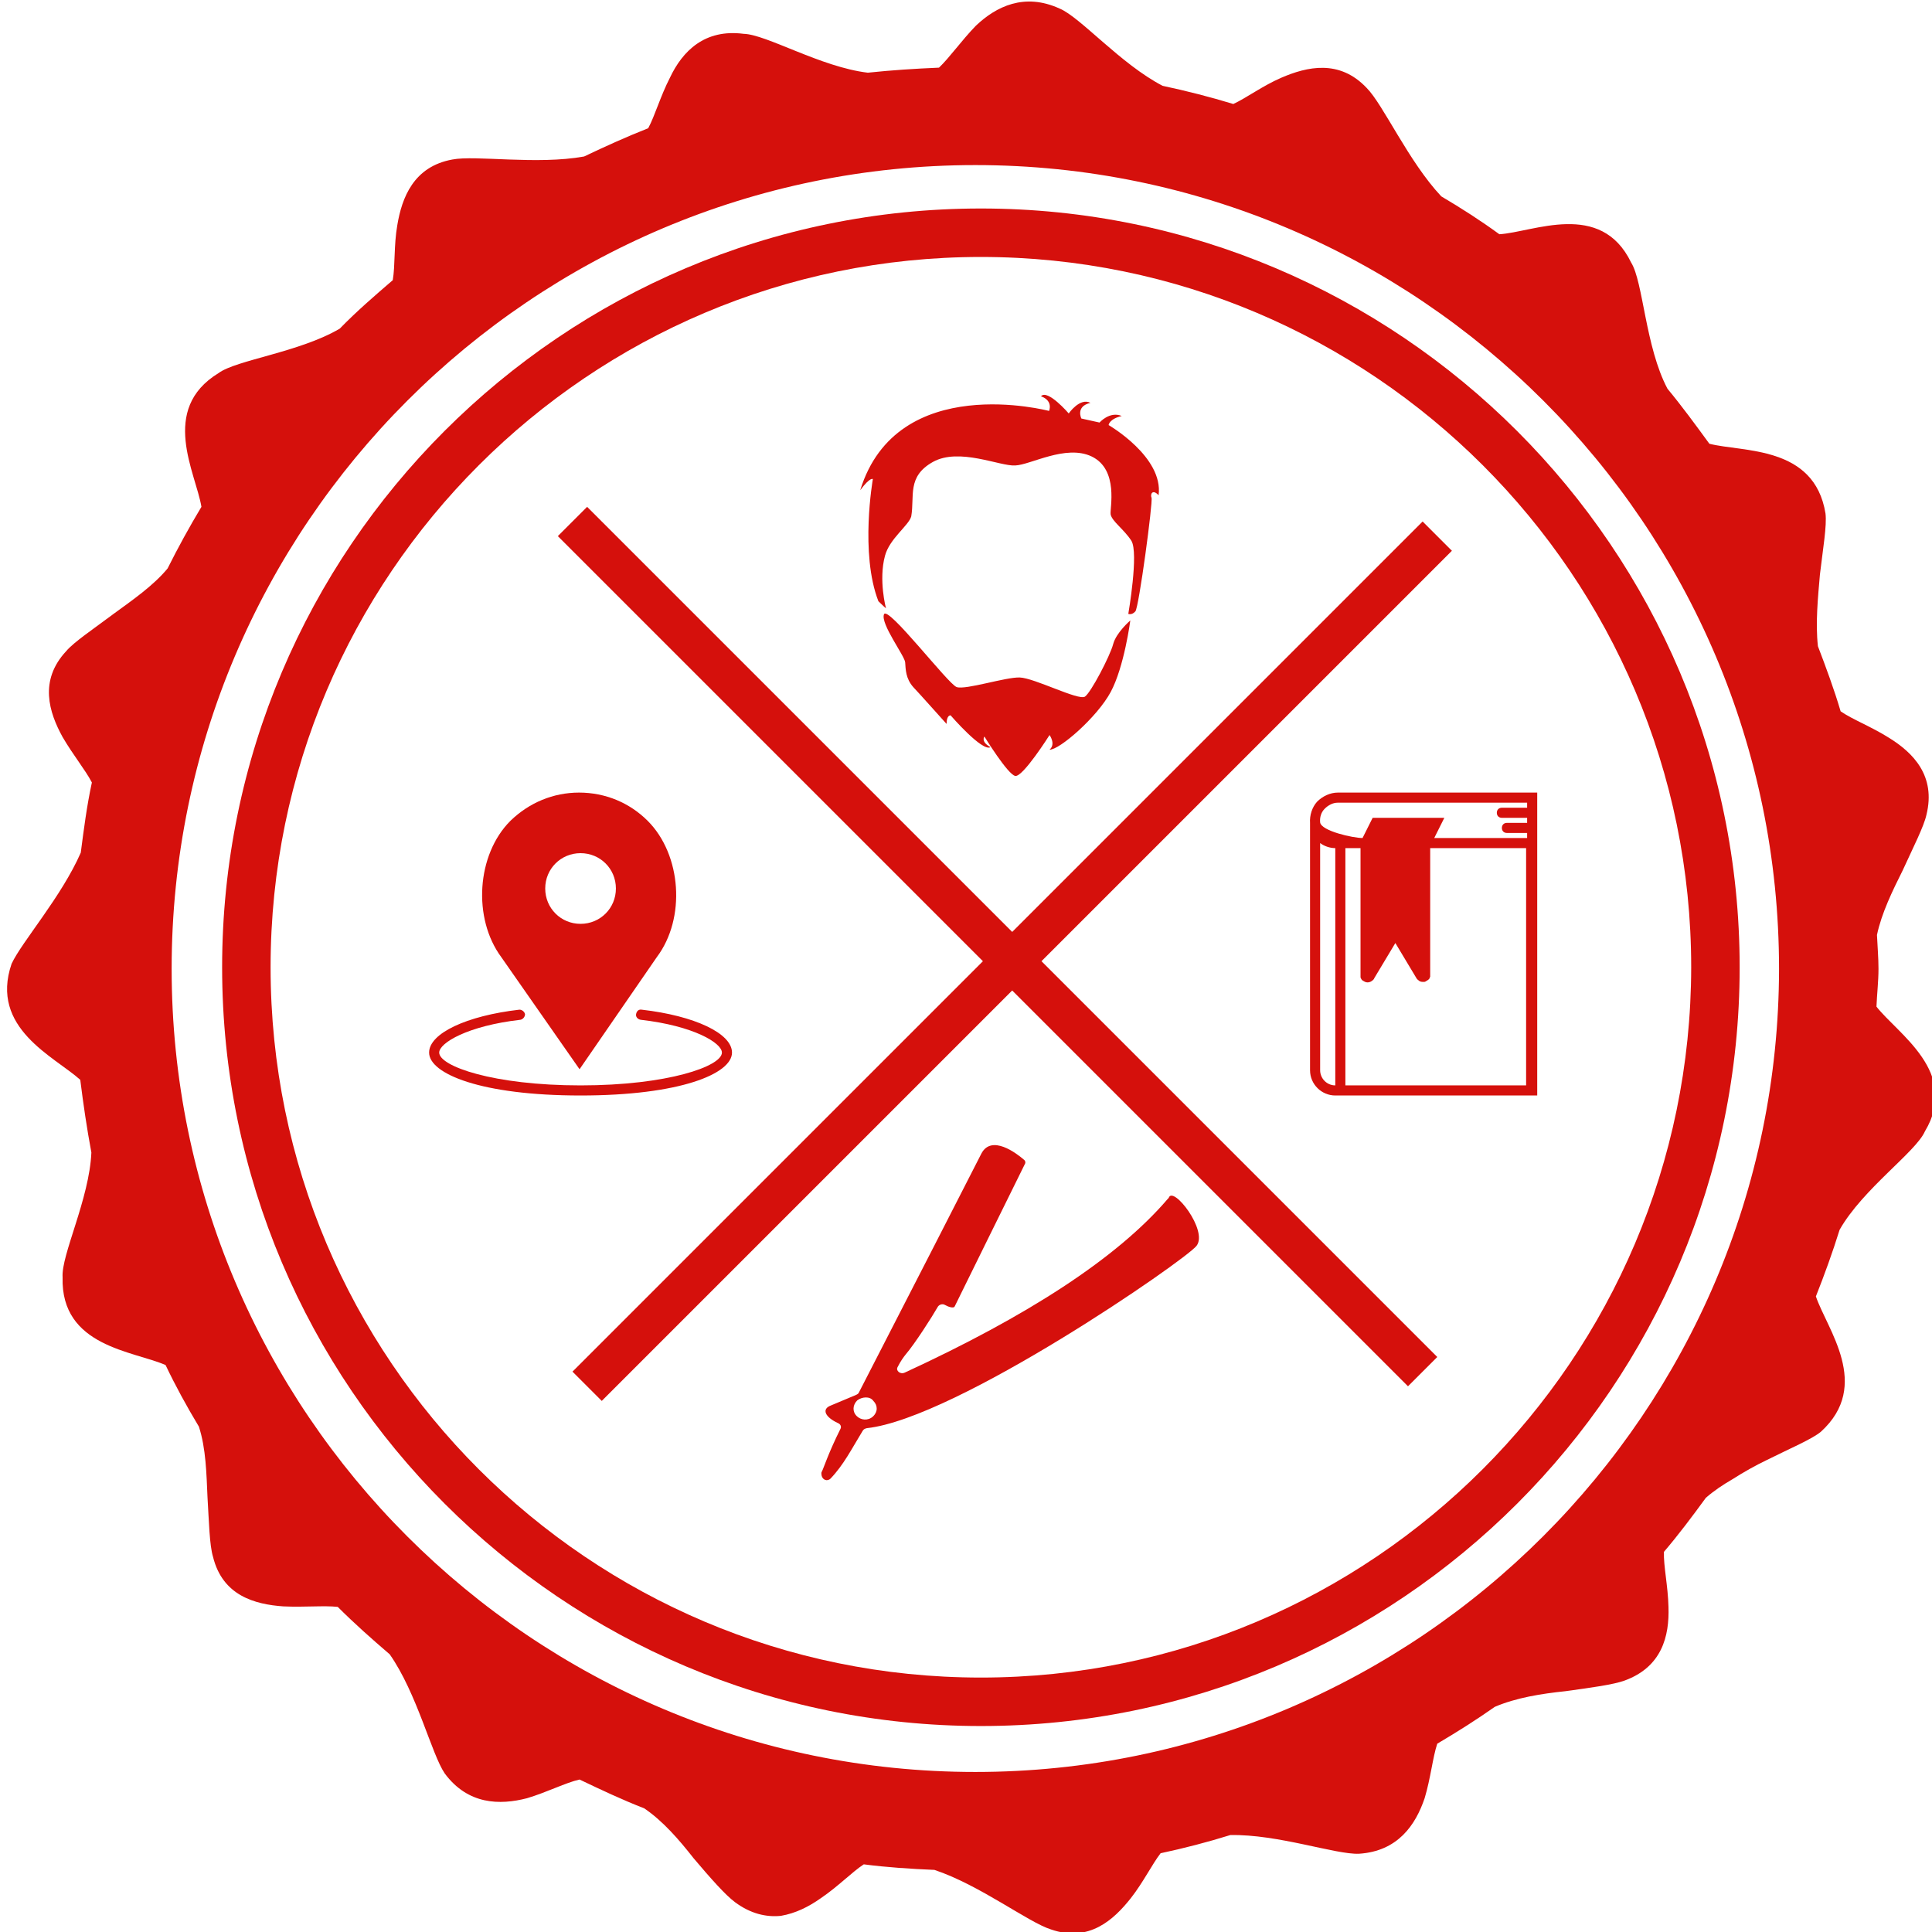 <?xml version="1.0" encoding="utf-8"?>
<!-- Generator: Adobe Illustrator 22.1.0, SVG Export Plug-In . SVG Version: 6.00 Build 0)  -->
<svg version="1.1" id="Capa_1" xmlns="http://www.w3.org/2000/svg" xmlns:xlink="http://www.w3.org/1999/xlink" x="0px" y="0px"
	 viewBox="0 0 382.7 382.7" style="enable-background:new 0 0 382.7 382.7;" xml:space="preserve">
<style type="text/css">
	.st0{fill:#D5100C;}
</style>
<g>
	<g>
		<path class="st0" d="M371.7,199.4c0.1-2.5,0.4-5,0.4-7.5c0-2.2-0.2-4.4-0.3-6.7c0.9-4.3,3.1-8.8,5.1-12.8c2.1-4.6,4.2-8.7,4.7-11
			c1.9-7.7-2.6-12.3-7.5-15.3c-3.5-2.2-7.2-3.6-9.5-5.2c-1.3-4.4-2.9-8.7-4.5-12.9c-0.5-4.6,0-9.6,0.4-14.2
			c0.6-5.1,1.4-9.7,1.1-12.1c-2.2-13.5-16.4-12.1-23-13.8c-2.7-3.7-5.4-7.4-8.3-10.9c-4.4-8.3-4.8-21.2-7.2-25
			c-6-12.4-19.4-6-26.1-5.6c-3.7-2.7-7.6-5.2-11.5-7.5C279,32,274,20.7,270.7,17.4c-5.4-5.7-11.8-4.2-16.9-2c-3.7,1.6-6.9,4-9.5,5.2
			c-4.6-1.4-9.3-2.6-14-3.6C222,12.7,214,3.4,209.9,1.7c-7-3.2-12.6-0.4-16.6,3.4c-2.9,3-5.2,6.3-7.3,8.3c-4.7,0.2-9.4,0.5-14.1,1
			c-9.3-1.1-20.1-7.6-24.6-7.7c-7.7-1-12.1,3.4-14.6,8.7c-1.9,3.7-3,7.6-4.3,10c-4.3,1.7-8.5,3.6-12.7,5.6
			c-9.4,1.7-21.5-0.3-26.1,0.6c-7.7,1.4-10,7.6-10.9,13c-0.7,4-0.4,8-0.9,10.9c-3.6,3.1-7.2,6.2-10.5,9.6c-8,4.7-20.5,6.2-24,8.8
			c-11.8,7.2-4.5,19.8-3.4,26.5c-2.4,4-4.6,8-6.7,12.2c-2.8,3.4-7,6.3-10.7,9c-4,3-7.9,5.6-9.4,7.4c-5.4,5.8-3.4,12.1-0.7,17
			c2.1,3.6,4.5,6.5,5.8,9c-1,4.6-1.6,9.3-2.2,13.9c-3.8,8.7-11.7,17.7-13.7,22c-4.4,12.8,8.5,18.4,13.6,23c0.6,4.8,1.3,9.6,2.2,14.4
			c-0.4,9.2-6,20.3-5.7,24.7c-0.4,13.8,14.1,14.6,20.4,17.4c2,4.2,4.2,8.2,6.6,12.2c1.4,4.3,1.5,9.4,1.7,13.9
			c0.3,5,0.4,9.6,1.1,11.9c1.9,7.7,8.3,9.4,13.9,9.8c4.2,0.2,8-0.2,10.8,0.1c3.3,3.3,6.8,6.4,10.3,9.4c5.4,7.7,8.3,19.8,10.9,23.6
			c4.6,6.2,10.9,6.3,16.3,4.9c4-1.2,7.7-3.1,10.4-3.7c4.2,2,8.4,4,12.8,5.7c3.7,2.5,6.9,6.2,9.8,9.9c3.3,3.9,6.3,7.3,8.2,8.7
			c3.1,2.3,6.2,3,9.1,2.7c2.9-0.5,5.5-1.8,7.9-3.5c3.4-2.3,6.2-5.2,8.5-6.7c4.6,0.6,9.3,0.9,14,1.1c9,3,18.6,10.4,23.1,11.8
			c7.5,2.6,12.4-1.9,15.8-6.2c2.5-3.2,4.2-6.7,5.9-8.9c4.7-1,9.3-2.2,13.8-3.6c9.4-0.2,20.9,3.9,25.5,3.7c7.7-0.5,11.2-5.7,13-11
			c1.2-4,1.6-8.1,2.5-10.8c3.9-2.3,7.7-4.7,11.4-7.3c4.2-1.8,9.2-2.6,14-3.1c5.1-0.7,9.5-1.3,11.7-2.1c7.4-2.7,8.9-8.8,8.7-14.6
			c-0.1-4.2-1-8.1-0.9-10.9c2.9-3.4,5.6-7,8.3-10.7c1.6-1.4,3.4-2.6,5.3-3.7c2.2-1.4,4.5-2.7,6.8-3.8c4.6-2.3,8.9-4.1,10.7-5.6
			c10.1-9.2,1.2-20.3-1-26.8c1.7-4.3,3.3-8.7,4.7-13.2c4.6-8.1,15.1-15.4,16.9-19.5C388.3,212.4,375.9,204.8,371.7,199.4z
			 M193.2,351C105.4,351,34,279.6,34,191.9c0-87.8,71.4-159.2,159.2-159.2c87.8,0,159.2,71.4,159.2,159.2
			C352.3,279.6,280.9,351,193.2,351z"/>
		<path class="st0" d="M194.3,41.3c-82.9,0-150.3,67.4-150.3,150.3c0,82.9,67.4,150.3,150.3,150.3c82.9,0,150.3-67.4,150.3-150.3
			C344.6,108.7,277.1,41.3,194.3,41.3z M194.3,332.3c-77.6,0-140.7-63.1-140.7-140.7S116.7,50.9,194.3,50.9
			C271.8,50.9,335,114,335,191.6C334.9,269.2,271.8,332.3,194.3,332.3z"/>
		<polyline class="st0" points="194.7,190.4 113.4,271.7 119.2,277.5 200.5,196.2 278.9,274.6 284.7,268.8 206.3,190.4 287.6,109.1 
			281.8,103.3 200.5,184.6 116.3,100.4 110.5,106.2 		"/>
	</g>
</g>
<g>
	<path class="st0" d="M231.3,237.5c-10,11.7-27.8,23.2-52.1,34.4c-0.9,0.4-1.8-0.4-1.4-1.1c0.6-1.2,1.2-2,1.6-2.5
		c1.8-2.1,5.2-7.4,6.4-9.5c0.3-0.4,0.9-0.6,1.4-0.3c0.7,0.4,1.7,0.7,1.9,0.3c0.3-0.6,12-24.4,13.9-28.2c0.2-0.3,0.1-0.7-0.2-0.9
		c-1.5-1.3-6.4-5-8.4-1.2c-1.5,3-15.1,29.5-24.3,47.4c-0.1,0.2-0.3,0.3-0.5,0.4c-1.7,0.7-3.3,1.4-5,2.1c-1.9,0.7-1.2,2.3,1.4,3.5
		c0.5,0.2,0.7,0.7,0.5,1.1c-2.4,4.8-3.3,7.7-3.7,8.5c-0.1,0.1-0.1,0.3-0.1,0.4c0,0.4,0.2,1.2,1,1.3c0.3,0,0.6-0.1,0.8-0.3
		c2.6-2.7,4.2-5.9,6.4-9.5c0.2-0.3,0.4-0.4,0.8-0.5c17.7-1.9,63-33.2,65.3-36.1c2.4-3-4.7-12.1-5.5-9.5
		C231.4,237.4,231.3,237.5,231.3,237.5z M172.9,280.6c-1,0.9-2.4,0.7-3.2-0.1c-0.9-0.9-0.8-2.2,0.1-3.1c0.9-0.7,2.5-0.9,3.2,0.1
		C173.9,278.4,173.9,279.7,172.9,280.6z"/>
</g>
<g>
	<path class="st0" d="M127.1,200c-0.6-0.1-1,0.3-1.1,0.9c-0.1,0.5,0.3,1,0.9,1.1c10.5,1.2,16.1,4.6,16.1,6.5c0,2.7-10.7,6.5-28,6.5
		s-28-3.8-28-6.5c0-1.9,5.6-5.3,16.1-6.5c0.5-0.1,0.9-0.6,0.9-1.1c-0.1-0.5-0.6-0.9-1.1-0.9c-10.5,1.2-17.9,4.7-17.9,8.5
		c0,4.2,10.3,8.5,30,8.5s30-4.3,30-8.5C145,204.7,137.6,201.2,127.1,200z"/>
	<path class="st0" d="M114.8,211.8l15.3-22.2c5.8-7.7,4.9-20.3-1.8-27c-3.6-3.6-8.4-5.6-13.6-5.6c-5.1,0-9.9,2-13.6,5.6
		c-6.7,6.7-7.5,19.3-1.8,27L114.8,211.8z M115,169c3.9,0,7,3.1,7,7c0,3.9-3.1,7-7,7s-7-3.1-7-7S111.1,169,115,169z"/>
</g>
<g>
	<g>
		<path class="st0" d="M219.6,84.2c0,0,0.1-1.2,2.6-1.8c-2.4-1-4.4,1.3-4.4,1.3l-3.6-0.8c0,0-1.2-2.4,1.8-3.1
			c-2.1-1.1-4.3,2.1-4.3,2.1s-4.2-4.9-5.5-3.4c2.5,0.9,1.6,2.9,1.6,2.9s-30.1-8-37.4,15.7c2-2.7,2.5-2.2,2.5-2.2s-2.6,14.7,1.1,24.2
			c0.8,0.8,1.5,1.4,1.5,1.4s-1.5-5.6-0.2-10.4c0.9-3.4,4.7-6,5.2-7.8c0.7-4-0.9-7.9,4.3-10.8c5.2-2.9,13.3,0.9,16.3,0.7
			c3-0.1,10-4.2,15.1-1.8c5.5,2.6,3.6,10.4,3.8,11.5c0.3,1.4,2.6,2.9,4.1,5.2c1.5,2.4-0.6,14.5-0.6,14.5s0.7,0.3,1.4-0.5
			c0.7-0.8,3.5-21.7,3.2-22.5c-0.3-0.7,0.2-1.8,1.4-0.5C230.5,90.5,219.6,84.2,219.6,84.2z"/>
		<path class="st0" d="M220.5,127.6c-0.6,2.3-4.4,9.6-5.6,10.4c-1.3,0.8-10-3.7-12.9-3.8c-2.8-0.1-10.7,2.5-12.5,1.9
			c-1.7-0.6-13.7-16.3-14.4-14.4c-0.7,1.9,4.1,8.2,4.2,9.5c0.1,1.4,0.1,3.2,1.6,4.9c1.6,1.7,4.6,5.1,6.6,7.3c0-1.8,0.8-1.7,0.8-1.7
			s6.3,7.3,7.9,6.3c-2-1.1-1.2-2.1-1.2-2.1s4.6,7.5,6.1,7.8c1.5,0.3,6.8-8.1,6.8-8.1s1.3,1.8,0,2.9c1.9,0.1,9.4-6.4,12.1-11.4
			c2.7-5,3.9-14.2,3.9-14.2S221.1,125.3,220.5,127.6z"/>
	</g>
</g>
<path class="st0" d="M265,157c-1.5,0-3,0.7-4.1,1.8c-1,1.1-1.5,2.7-1.4,4.2h0v49c0,2.8,2.3,5,5,5h40v-49v-2v-9H265z M261.5,212v-45
	c0.8,0.6,1.9,1,3,1v47C262.8,215,261.5,213.6,261.5,212z M302.5,215h-36v-47h3v25.2c0,0.1,0,0.2,0,0.3c0,0,0,0,0,0
	c0,0.1,0,0.2,0.1,0.3c0,0,0,0,0,0c0,0.1,0.1,0.2,0.1,0.2c0,0,0,0,0,0c0.1,0.1,0.1,0.2,0.2,0.2c0,0,0,0,0,0c0,0,0,0,0,0
	c0.3,0.2,0.6,0.4,1,0.4c0.4,0,0.8-0.2,1.1-0.5c0.1-0.1,0.2-0.2,0.2-0.3l4.2-7l4.2,7c0.1,0.2,0.3,0.3,0.4,0.4
	c0.2,0.2,0.5,0.3,0.9,0.3c0.2,0,0.4,0,0.5-0.1c0,0,0,0,0,0c0.2-0.1,0.3-0.2,0.5-0.3c0,0,0,0,0,0c0,0,0,0,0,0
	c0.1-0.1,0.1-0.1,0.2-0.2c0,0,0,0,0,0c0.1-0.1,0.1-0.2,0.1-0.2c0,0,0,0,0,0c0-0.1,0.1-0.2,0.1-0.2c0,0,0,0,0,0c0-0.1,0-0.2,0-0.3
	V168h19V215z M284.1,166l2-4h-14.2l-2,4l0,0c-1.9,0-8.2-1.4-8.4-3.1c-0.1-1,0.2-2,0.9-2.7c0.7-0.7,1.6-1.2,2.6-1.2h37.5v1h-5
	c-0.6,0-1,0.4-1,1s0.4,1,1,1h5v1h-4c-0.6,0-1,0.4-1,1s0.4,1,1,1h4v1H284.1z"/>
</svg>
